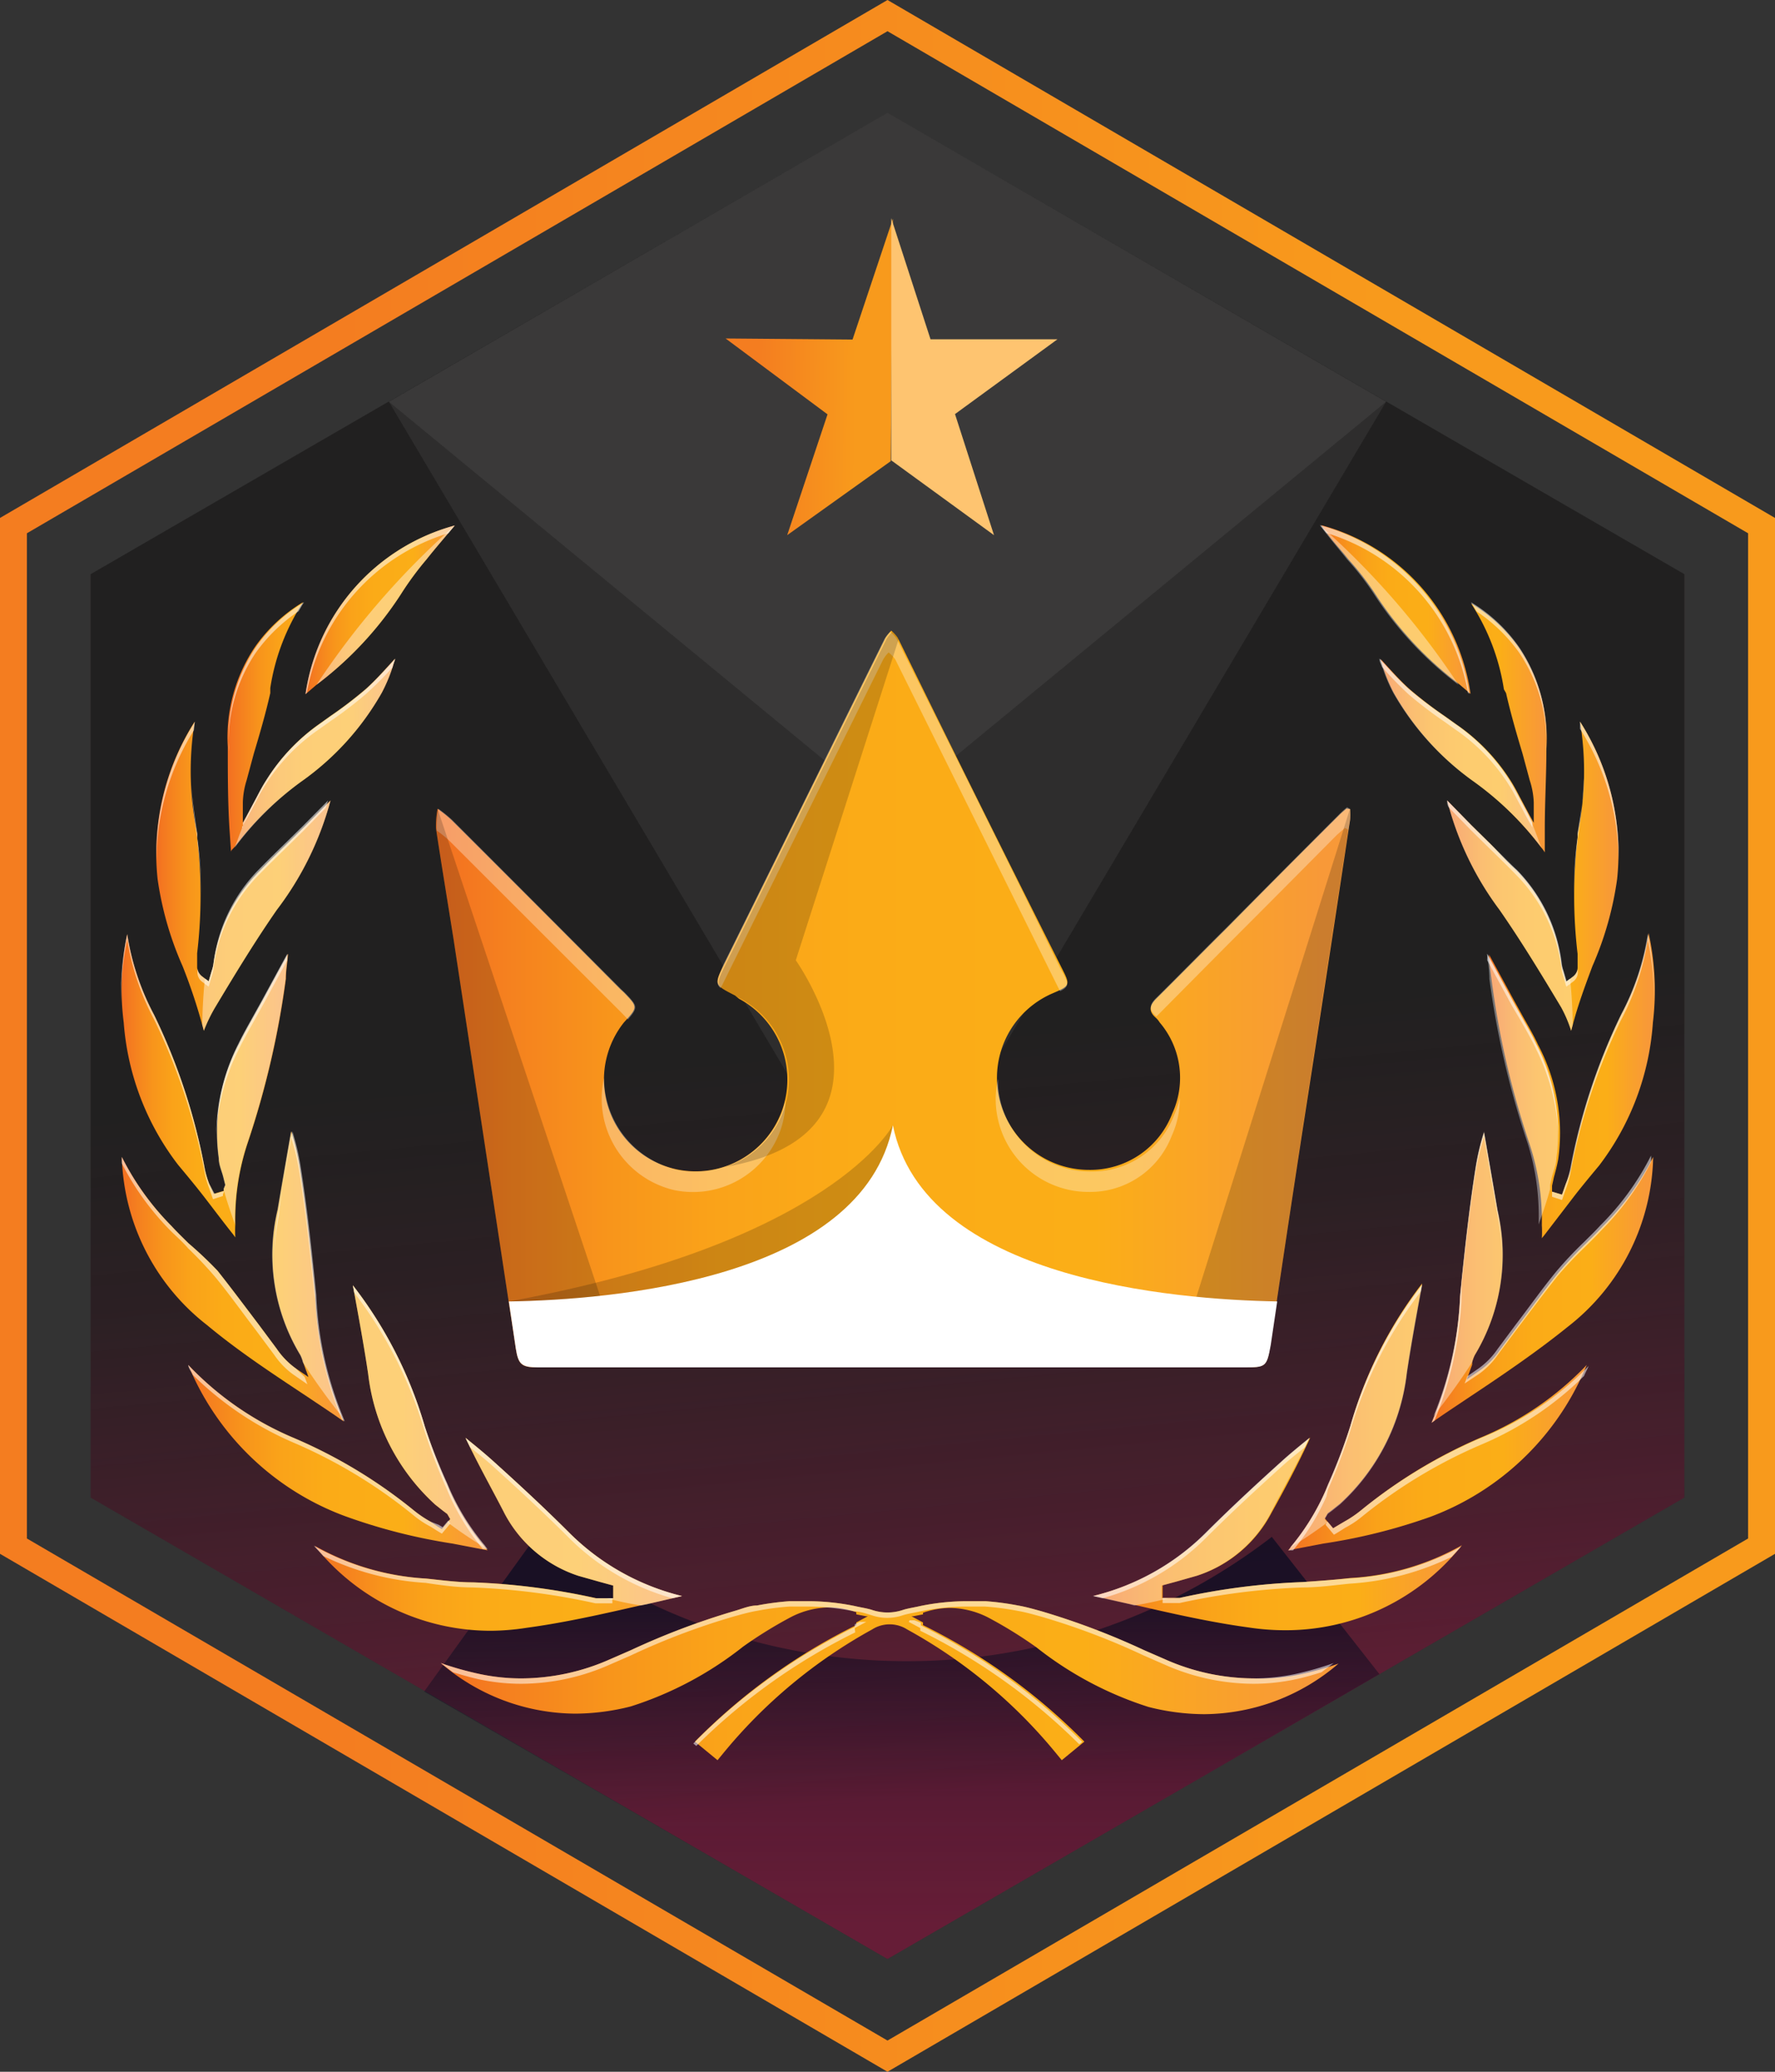 <svg id="Layer_1" data-name="Layer 1" xmlns="http://www.w3.org/2000/svg" xmlns:xlink="http://www.w3.org/1999/xlink" viewBox="0 0 66 77"><rect x="0" y="0" width="66" height="77" fill="#333333" stroke="none"/><defs><style>.cls-1{fill:url(#New_Gradient_Swatch_2);}.cls-2{fill:#212020;}.cls-26,.cls-3{opacity:0.38;}.cls-3{fill:url(#linear-gradient);}.cls-4{fill:#b3b3b3;opacity:0.09;}.cls-5{fill:url(#New_Gradient_Swatch_2-2);}.cls-6{fill:#fec470;}.cls-7{opacity:0.97;fill:url(#linear-gradient-2);}.cls-8{fill:url(#radial-gradient);}.cls-9{fill:url(#linear-gradient-3);}.cls-10{fill:url(#linear-gradient-4);}.cls-11{fill:url(#linear-gradient-5);}.cls-12{fill:url(#linear-gradient-6);}.cls-13{fill:url(#linear-gradient-7);}.cls-14{fill:url(#linear-gradient-8);}.cls-15{fill:url(#linear-gradient-9);}.cls-16{fill:url(#linear-gradient-10);}.cls-17{fill:url(#linear-gradient-11);}.cls-18{fill:url(#linear-gradient-12);}.cls-19{fill:url(#linear-gradient-13);}.cls-20{fill:url(#linear-gradient-14);}.cls-21{fill:url(#linear-gradient-15);}.cls-22{fill:url(#linear-gradient-16);}.cls-23{fill:url(#linear-gradient-17);}.cls-24{opacity:0.42;}.cls-25{fill:#fff;}.cls-27{opacity:0.54;}.cls-28{fill:url(#linear-gradient-18);}.cls-29{opacity:0.32;}.cls-30{opacity:0.18;}.cls-31{fill:url(#radial-gradient-2);}.cls-32{fill:url(#radial-gradient-3);}</style><linearGradient id="New_Gradient_Swatch_2" y1="38.5" x2="66" y2="38.5" gradientUnits="userSpaceOnUse"><stop offset="0.19" stop-color="#f47d20"/><stop offset="0.78" stop-color="#f89a1c"/></linearGradient><linearGradient id="linear-gradient" x1="35.71" y1="66.66" x2="29.57" y2="2.89" gradientUnits="userSpaceOnUse"><stop offset="0" stop-color="#d7195c"/><stop offset="0.01" stop-color="#d7195c" stop-opacity="0.96"/><stop offset="0.13" stop-color="#d7195c" stop-opacity="0.62"/><stop offset="0.24" stop-color="#d7195c" stop-opacity="0.36"/><stop offset="0.32" stop-color="#d7195c" stop-opacity="0.16"/><stop offset="0.4" stop-color="#d7195c" stop-opacity="0.04"/><stop offset="0.44" stop-color="#d7195c" stop-opacity="0"/></linearGradient><linearGradient id="New_Gradient_Swatch_2-2" x1="65.97" y1="-35.36" x2="72.15" y2="-35.36" gradientTransform="matrix(1, 0.01, -0.01, 1, -39.33, 48.73)" xlink:href="#New_Gradient_Swatch_2"/><linearGradient id="linear-gradient-2" x1="33.54" y1="74.4" x2="33.54" y2="59" gradientUnits="userSpaceOnUse"><stop offset="0.18" stop-color="#100d21" stop-opacity="0"/><stop offset="0.49" stop-color="#0f0d21" stop-opacity="0.15"/><stop offset="0.87" stop-color="#0d0c21" stop-opacity="0.6"/><stop offset="1" stop-color="#0c0c21" stop-opacity="0.8"/></linearGradient><radialGradient id="radial-gradient" cx="4210.5" cy="4124.99" r="0.3" gradientTransform="translate(-54301.59 -53376.17) scale(12.9 12.94)" gradientUnits="userSpaceOnUse"><stop offset="0" stop-color="#fff"/><stop offset="0" stop-color="#fff" stop-opacity="0.99"/><stop offset="0.05" stop-color="#fff" stop-opacity="0.8"/><stop offset="0.1" stop-color="#fff" stop-opacity="0.64"/><stop offset="0.15" stop-color="#fff" stop-opacity="0.48"/><stop offset="0.21" stop-color="#fff" stop-opacity="0.35"/><stop offset="0.27" stop-color="#fff" stop-opacity="0.24"/><stop offset="0.35" stop-color="#fff" stop-opacity="0.15"/><stop offset="0.43" stop-color="#fff" stop-opacity="0.08"/><stop offset="0.53" stop-color="#fff" stop-opacity="0.04"/><stop offset="0.67" stop-color="#fff" stop-opacity="0.01"/><stop offset="1" stop-color="#fff" stop-opacity="0"/></radialGradient><linearGradient id="linear-gradient-3" x1="6.96" y1="52.68" x2="18.13" y2="52.68" gradientUnits="userSpaceOnUse"><stop offset="0.01" stop-color="#f37221"/><stop offset="0.08" stop-color="#f5811f"/><stop offset="0.19" stop-color="#f8951b"/><stop offset="0.31" stop-color="#faa319"/><stop offset="0.46" stop-color="#fbab17"/><stop offset="0.72" stop-color="#fbae17"/><stop offset="0.97" stop-color="#f89938"/></linearGradient><linearGradient id="linear-gradient-4" x1="4.53" y1="47.44" x2="12.78" y2="47.44" xlink:href="#linear-gradient-3"/><linearGradient id="linear-gradient-5" x1="11.67" y1="57.02" x2="25.36" y2="57.02" xlink:href="#linear-gradient-3"/><linearGradient id="linear-gradient-6" x1="4.53" y1="40.32" x2="10.7" y2="40.32" xlink:href="#linear-gradient-3"/><linearGradient id="linear-gradient-7" x1="5.82" y1="32.57" x2="12.2" y2="32.57" xlink:href="#linear-gradient-3"/><linearGradient id="linear-gradient-8" x1="8.5" y1="27.02" x2="14.71" y2="27.02" xlink:href="#linear-gradient-3"/><linearGradient id="linear-gradient-9" x1="11.37" y1="22.66" x2="16.92" y2="22.66" xlink:href="#linear-gradient-3"/><linearGradient id="linear-gradient-10" x1="47.87" y1="52.68" x2="59.04" y2="52.68" xlink:href="#linear-gradient-3"/><linearGradient id="linear-gradient-11" x1="40.64" y1="57.02" x2="54.33" y2="57.02" xlink:href="#linear-gradient-3"/><linearGradient id="linear-gradient-12" x1="55.3" y1="40.32" x2="61.47" y2="40.32" xlink:href="#linear-gradient-3"/><linearGradient id="linear-gradient-13" x1="51.29" y1="27.02" x2="57.5" y2="27.02" xlink:href="#linear-gradient-3"/><linearGradient id="linear-gradient-14" x1="16.39" y1="62.45" x2="49.61" y2="62.45" xlink:href="#linear-gradient-3"/><linearGradient id="linear-gradient-15" x1="53.22" y1="47.44" x2="61.47" y2="47.44" xlink:href="#linear-gradient-3"/><linearGradient id="linear-gradient-16" x1="53.81" y1="32.57" x2="60.18" y2="32.57" xlink:href="#linear-gradient-3"/><linearGradient id="linear-gradient-17" x1="49.08" y1="22.66" x2="54.63" y2="22.66" xlink:href="#linear-gradient-3"/><linearGradient id="linear-gradient-18" x1="16.2" y1="37.15" x2="50.2" y2="37.15" xlink:href="#linear-gradient-3"/><radialGradient id="radial-gradient-2" cx="4210.41" cy="4125.89" r="0.23" xlink:href="#radial-gradient"/><radialGradient id="radial-gradient-3" cx="4211.14" cy="4126.93" r="0.23" xlink:href="#radial-gradient"/></defs><title>badge_49</title><path class="cls-1" d="M33,0,0,19.25v38.5L33,77,66,57.75V19.25ZM65,57.18,33,75.84,1,57.18V19.82L33,1.16,65,19.82Z"/><polygon class="cls-2" points="62.63 55.66 33 72.81 3.37 55.66 3.37 21.34 33 4.19 62.63 21.34 62.63 55.66"/><polygon class="cls-3" points="51.54 14.93 33 30.19 14.46 14.93 3.37 21.34 3.37 55.66 33 72.81 62.63 55.66 62.63 21.34 51.54 14.93"/><polygon class="cls-4" points="51.54 14.93 33 4.19 14.46 14.93 33 30.19 51.54 14.93"/><polygon class="cls-4" points="51.54 14.93 33 4.19 14.46 14.93 33 46.19 51.54 14.93"/><polygon class="cls-5" points="31.7 12.62 26.98 12.58 30.77 15.4 29.27 19.89 33.12 17.14 33.2 8.13 31.7 12.62"/><polygon class="cls-6" points="35.51 15.39 39.32 12.61 34.6 12.61 33.14 8.11 33.14 17.11 36.96 19.89 35.51 15.39"/><path class="cls-7" d="M47.29,57.12A22.23,22.23,0,0,1,20,57l-4.23,5.87L33,72.81,51.29,62.22Z"/><ellipse class="cls-8" cx="34.68" cy="12.58" rx="3.86" ry="3.87"/><path class="cls-9" d="M16.83,57.37l1.3.25a1.13,1.13,0,0,1-.1-.13,8.72,8.72,0,0,1-1.32-2.12l-.09-.21A20.56,20.56,0,0,1,15.79,53a15.7,15.7,0,0,0-2.67-5.23l.09.49c.17.93.34,1.87.48,2.81a7.79,7.79,0,0,0,2.49,4.85l.29.23.16.12.11.19-.1.12-.21.25-.15-.09L16,56.55a4.22,4.22,0,0,1-.62-.42,18.68,18.68,0,0,0-4.51-2.71A11.61,11.61,0,0,1,7,50.73a10.09,10.09,0,0,0,5.83,5.62A21.16,21.16,0,0,0,16.83,57.37Z"/><path class="cls-10" d="M7.7,49.25c1.2,1,2.52,1.86,3.8,2.71.43.29.86.57,1.28.87l-.06-.15a13.27,13.27,0,0,1-1-4.55l-.06-.6c-.13-1.25-.29-2.73-.53-4.23a9.09,9.09,0,0,0-.3-1.25s-.36,2.06-.5,2.9a7.21,7.21,0,0,0,.84,5.41,1.3,1.3,0,0,1,.1.27l0,0,.2.55L11,50.86a2.9,2.9,0,0,1-.71-.73l-.67-.9c-.5-.66-1-1.33-1.53-2A14.55,14.55,0,0,0,7,46.2c-.21-.21-.42-.41-.62-.63A10,10,0,0,1,4.53,43,8.19,8.19,0,0,0,7.7,49.25Z"/><path class="cls-11" d="M19.58,60.5c1.4-.19,2.78-.5,4.22-.83l.25-.05,1.31-.3A8.93,8.93,0,0,1,21.2,57c-.93-.93-1.89-1.82-2.8-2.64-.35-.32-.72-.62-1.09-.92.47,1,1,1.93,1.46,2.83a4.79,4.79,0,0,0,2.74,2.3l.78.22.51.14,0,.47h-.44l-.19,0a25.42,25.42,0,0,0-4.57-.59c-.58,0-1.16-.08-1.74-.14a9.57,9.57,0,0,1-4.16-1.22,8.37,8.37,0,0,0,6.56,3.16A9,9,0,0,0,19.58,60.5Z"/><path class="cls-12" d="M6.62,43.29c.3.36.6.72.89,1.09s.76,1,1.16,1.5l.08.11a3.85,3.85,0,0,1,0-.48,9,9,0,0,1,.47-3.06,32.63,32.63,0,0,0,1.41-6.07c0-.31.06-.62.08-.93l-.94,1.73-.3.54c-.2.36-.4.71-.58,1.08a7,7,0,0,0-.75,4.25c0,.23.1.45.16.67l.08.32-.06.15,0,.07-.37.11L7.78,44a3.56,3.56,0,0,1-.16-.53,22.55,22.55,0,0,0-1.89-5.75,9.45,9.45,0,0,1-1-3A9.9,9.9,0,0,0,4.6,38,9.87,9.87,0,0,0,6.62,43.29Z"/><path class="cls-13" d="M6.79,35.91a20.64,20.64,0,0,1,.73,2.18l.06.22A5.69,5.69,0,0,1,8,37.44c.82-1.37,1.52-2.51,2.29-3.62a11.66,11.66,0,0,0,2-4.07l-.91.92-.61.6c-.36.35-.72.7-1.07,1.06A6,6,0,0,0,7.94,35.8a1.37,1.37,0,0,1-.07.29l-.11.38-.14-.1-.09-.07a.44.44,0,0,1-.2-.35l0-.37v-.15a18.21,18.21,0,0,0,0-4.31l0-.14a11.4,11.4,0,0,1-.09-4.16,9.1,9.1,0,0,0-1.38,5.85A12.18,12.18,0,0,0,6.79,35.91Z"/><path class="cls-14" d="M8.59,31.66c0-.07.1-.13.14-.19a11.62,11.62,0,0,1,2.47-2.42,10.17,10.17,0,0,0,3-3.31,6,6,0,0,0,.49-1.26c-.35.38-.7.78-1.09,1.13a15.51,15.51,0,0,1-1.31,1l-.42.3A7.22,7.22,0,0,0,9.9,29c-.13.2-.24.41-.35.62l-.32.6-.2.36v-.76A3,3,0,0,1,9.17,29l.27-1c.22-.73.44-1.49.61-2.24l0-.19a8.08,8.08,0,0,1,1.22-3.19,5.86,5.86,0,0,0-1.8,1.68,6,6,0,0,0-1,3.71c0,1,0,2,.06,3Z"/><path class="cls-15" d="M14.91,22.08a11.47,11.47,0,0,1,.95-1.29c.34-.43.7-.84,1.05-1.26h0a7.62,7.62,0,0,0-5.55,6.27l.41-.35A13.2,13.2,0,0,0,14.91,22.08Z"/><path class="cls-16" d="M50.61,56.13a4.22,4.22,0,0,1-.62.42l-.27.16-.15.09-.21-.25-.1-.12.11-.19.16-.12.29-.23A7.79,7.79,0,0,0,52.31,51c.14-.94.31-1.88.48-2.81l.09-.49A15.7,15.7,0,0,0,50.21,53a20.56,20.56,0,0,1-.83,2.19l-.09.21A8.72,8.72,0,0,1,48,57.49a1.13,1.13,0,0,1-.1.13l1.3-.25a21.16,21.16,0,0,0,4-1A10.09,10.09,0,0,0,59,50.73a11.61,11.61,0,0,1-3.92,2.69A18.68,18.68,0,0,0,50.61,56.13Z"/><path class="cls-17" d="M48.43,58.8a25.42,25.42,0,0,0-4.57.59l-.19,0h-.44l0-.47.52-.14.77-.22a4.79,4.79,0,0,0,2.74-2.3c.5-.9,1-1.83,1.46-2.83-.37.3-.74.6-1.09.92-.91.82-1.87,1.71-2.8,2.64a8.93,8.93,0,0,1-4.16,2.32l1.31.3.26.05c1.43.33,2.81.64,4.21.83a9,9,0,0,0,1.35.1,8.37,8.37,0,0,0,6.56-3.16,9.53,9.53,0,0,1-4.16,1.22C49.59,58.72,49,58.76,48.43,58.8Z"/><path class="cls-18" d="M58.22,44l-.14.4-.37-.11,0-.07,0-.15.07-.32c.06-.22.12-.44.16-.67a7,7,0,0,0-.75-4.25c-.17-.37-.38-.72-.58-1.08l-.3-.54-.94-1.73c0,.31.05.62.09.93a31.85,31.85,0,0,0,1.4,6.07,9,9,0,0,1,.47,3.06,3.85,3.85,0,0,1,0,.48l.09-.11,1.15-1.5c.29-.37.59-.73.89-1.09a9.87,9.87,0,0,0,2-5.32,9.9,9.9,0,0,0-.16-3.32,9.45,9.45,0,0,1-1,3,22.55,22.55,0,0,0-1.89,5.75A3.56,3.56,0,0,1,58.22,44Z"/><path class="cls-19" d="M56,25.76c.17.75.39,1.51.61,2.24l.27,1a3,3,0,0,1,.15.82v.76l-.2-.36-.32-.6c-.11-.21-.22-.42-.35-.62a7.22,7.22,0,0,0-2-2.07l-.42-.3a15.51,15.51,0,0,1-1.31-1c-.39-.35-.74-.75-1.09-1.13a6,6,0,0,0,.49,1.26,10.28,10.28,0,0,0,3,3.31,11.62,11.62,0,0,1,2.47,2.42,1.33,1.33,0,0,1,.14.19l0-.86c0-1,.06-2,.06-3a6,6,0,0,0-1-3.71,5.86,5.86,0,0,0-1.8-1.68,8.08,8.08,0,0,1,1.22,3.19Z"/><path class="cls-20" d="M46.6,62.38a8.18,8.18,0,0,1-3.28-.71l-.78-.34a27.48,27.48,0,0,0-3.83-1.45c-.29-.08-.57-.16-.86-.21a10.3,10.3,0,0,0-1.21-.16l-.72,0a8.76,8.76,0,0,0-1.7.18h0c-.21.05-.43.08-.63.14a1.79,1.79,0,0,1-1.18,0c-.2-.06-.42-.09-.63-.14h0a8.76,8.76,0,0,0-1.7-.18l-.72,0a10.3,10.3,0,0,0-1.21.16c-.29,0-.57.13-.86.21a27.48,27.48,0,0,0-3.83,1.45l-.78.34a8.18,8.18,0,0,1-3.28.71,7.42,7.42,0,0,1-1.55-.16,11.65,11.65,0,0,1-1.46-.41,7.73,7.73,0,0,0,5,1.88,8.47,8.47,0,0,0,2.07-.27,13.14,13.14,0,0,0,4.17-2.22,16,16,0,0,1,1.8-1.11,3.22,3.22,0,0,1,1.41-.35,3.13,3.13,0,0,1,1,.18V60l.36.07.07,0-.43.23v.1a22.18,22.18,0,0,0-6,4.33l.84.69.19-.23a19,19,0,0,1,5.56-4.63,1.21,1.21,0,0,1,1.3,0,18.92,18.92,0,0,1,5.56,4.63l.19.23.84-.69a22.18,22.18,0,0,0-6-4.33v-.1l-.43-.23.07,0,.36-.07v-.06a3.13,3.13,0,0,1,1-.18,3.22,3.22,0,0,1,1.41.35,16,16,0,0,1,1.8,1.11,13.14,13.14,0,0,0,4.17,2.22,8.47,8.47,0,0,0,2.07.27,7.73,7.73,0,0,0,5-1.88,11.65,11.65,0,0,1-1.46.41A7.42,7.42,0,0,1,46.6,62.38Z"/><path class="cls-21" d="M54.74,50.63a1.3,1.3,0,0,1,.1-.27A7.21,7.21,0,0,0,55.68,45c-.14-.84-.5-2.9-.5-2.9a9.09,9.09,0,0,0-.3,1.25c-.24,1.5-.4,3-.53,4.23l-.06.6a13.27,13.27,0,0,1-1,4.55l-.06.15c.42-.3.85-.58,1.28-.87,1.28-.85,2.6-1.74,3.8-2.71A8.19,8.19,0,0,0,61.47,43a10,10,0,0,1-1.88,2.59c-.2.22-.41.42-.62.63a14.55,14.55,0,0,0-1,1.06c-.53.64-1,1.31-1.53,2l-.67.9a2.9,2.9,0,0,1-.71.73l-.52.36.2-.55Z"/><path class="cls-22" d="M55.32,31.27l-.61-.6-.9-.92a11.62,11.62,0,0,0,1.95,4.07c.77,1.11,1.47,2.25,2.29,3.62a4.84,4.84,0,0,1,.37.87l.06-.22c.2-.76.47-1.48.73-2.18a12.18,12.18,0,0,0,.92-3.24,9.1,9.1,0,0,0-1.38-5.85A11.4,11.4,0,0,1,58.66,31l0,.14a18.21,18.21,0,0,0,0,4.31v.15l0,.37a.44.44,0,0,1-.2.35l-.09.07-.14.1-.11-.38a1.37,1.37,0,0,1-.07-.29,6,6,0,0,0-1.67-3.47C56,32,55.68,31.62,55.32,31.27Z"/><path class="cls-23" d="M50.14,20.79a10.36,10.36,0,0,1,1,1.29,13.2,13.2,0,0,0,3.13,3.36l.41.35a7.61,7.61,0,0,0-5.55-6.27h0C49.44,20,49.8,20.36,50.14,20.79Z"/><g class="cls-24"><path class="cls-25" d="M16.62,55.16A20.56,20.56,0,0,1,15.79,53a15.7,15.7,0,0,0-2.67-5.23l.09.49c.17.93.34,1.87.48,2.81a7.79,7.79,0,0,0,2.49,4.85l.29.23.16.12.11.19-.1.12c.44.33.9.64,1.39.94a8.72,8.72,0,0,1-1.32-2.12Z"/><path class="cls-25" d="M11.65,47.53c-.13-1.25-.29-2.73-.53-4.23a9.09,9.09,0,0,0-.3-1.25s-.36,2.06-.5,2.9a7.21,7.21,0,0,0,.84,5.41,1.3,1.3,0,0,1,.1.27l0,0a24,24,0,0,0,1.44,2,13.27,13.27,0,0,1-1-4.55Z"/><path class="cls-25" d="M25.36,59.32A8.93,8.93,0,0,1,21.2,57c-.93-.93-1.89-1.82-2.8-2.64-.35-.32-.72-.62-1.09-.92.47,1,1,1.93,1.46,2.83a4.79,4.79,0,0,0,2.74,2.3l.78.22.51.14,0,.47h-.25c.42.11.84.2,1.28.27l.25-.05Z"/><path class="cls-25" d="M9.21,42.45a32.63,32.63,0,0,0,1.41-6.07c0-.31.06-.62.08-.93l-.94,1.73-.3.54c-.2.36-.4.71-.58,1.08a7,7,0,0,0-.75,4.25c0,.23.1.45.16.67l.08.32-.06.15c.12.44.27.88.43,1.32A9,9,0,0,1,9.21,42.45Z"/><path class="cls-25" d="M8,37.44c.82-1.37,1.52-2.51,2.29-3.62a11.66,11.66,0,0,0,2-4.07l-.91.92-.61.6c-.36.35-.72.7-1.07,1.06A6,6,0,0,0,7.94,35.8a1.37,1.37,0,0,1-.07.29l-.11.38-.14-.1c-.06.56-.09,1.14-.1,1.72l.06.22A5.69,5.69,0,0,1,8,37.44Z"/><path class="cls-25" d="M11.2,29.05a10.17,10.17,0,0,0,3-3.31,6,6,0,0,0,.49-1.26c-.35.38-.7.78-1.09,1.13a15.51,15.51,0,0,1-1.31,1l-.42.3A7.22,7.22,0,0,0,9.9,29c-.13.2-.24.41-.35.62l-.32.6c-.18.41-.34.84-.5,1.28A11.62,11.62,0,0,1,11.2,29.05Z"/><path class="cls-25" d="M14.91,22.08a11.47,11.47,0,0,1,.95-1.29c.34-.43.7-.84,1.05-1.26h0a29.84,29.84,0,0,0-5.14,5.92A13.2,13.2,0,0,0,14.91,22.08Z"/></g><g class="cls-26"><path class="cls-25" d="M49.38,55.16A20.56,20.56,0,0,0,50.21,53a15.7,15.7,0,0,1,2.67-5.23l-.09.49c-.17.93-.34,1.87-.48,2.81a7.79,7.79,0,0,1-2.49,4.85l-.29.23-.16.12-.11.19.1.12c-.44.33-.9.64-1.39.94a8.72,8.72,0,0,0,1.32-2.12Z"/><path class="cls-25" d="M54.35,47.53c.13-1.25.29-2.73.53-4.23a9.09,9.09,0,0,1,.3-1.25s.36,2.06.5,2.9a7.21,7.21,0,0,1-.84,5.41,1.3,1.3,0,0,0-.1.27l0,0a24,24,0,0,1-1.44,2,13.27,13.27,0,0,0,1-4.55Z"/><path class="cls-25" d="M40.64,59.32A8.93,8.93,0,0,0,44.8,57c.93-.93,1.89-1.82,2.8-2.64.35-.32.72-.62,1.09-.92-.47,1-1,1.93-1.46,2.83a4.79,4.79,0,0,1-2.74,2.3l-.78.22-.51.14,0,.47h.25c-.42.11-.84.2-1.28.27L42,59.62Z"/><path class="cls-25" d="M56.79,42.45a32.63,32.63,0,0,1-1.41-6.07c0-.31-.05-.62-.08-.93l.94,1.73.3.54c.2.36.41.71.58,1.08a7,7,0,0,1,.75,4.25c0,.23-.1.45-.16.67l-.07.32,0,.15c-.12.44-.27.88-.43,1.32A9,9,0,0,0,56.79,42.45Z"/><path class="cls-25" d="M58.05,37.44c-.82-1.37-1.52-2.51-2.29-3.62a11.45,11.45,0,0,1-1.95-4.07l.9.92.61.6c.36.35.72.7,1.07,1.06a6,6,0,0,1,1.67,3.47,1.37,1.37,0,0,0,.07.29l.11.38.14-.1c.06.56.09,1.14.1,1.72l-.06.22A4.84,4.84,0,0,0,58.05,37.44Z"/><path class="cls-25" d="M54.8,29.05a10.28,10.28,0,0,1-3-3.31,6,6,0,0,1-.49-1.26c.35.38.7.78,1.09,1.13a15.51,15.51,0,0,0,1.31,1l.42.3a7.22,7.22,0,0,1,2,2.07c.13.2.24.41.35.62l.32.6c.18.41.34.84.5,1.28A11.62,11.62,0,0,0,54.8,29.05Z"/><path class="cls-25" d="M51.09,22.08a10.36,10.36,0,0,0-1-1.29c-.34-.43-.7-.84-1-1.26h0a29.84,29.84,0,0,1,5.14,5.92A13.2,13.2,0,0,1,51.09,22.08Z"/></g><g class="cls-27"><path class="cls-25" d="M16.62,55.36l.09.21a8.89,8.89,0,0,0,1.24,2l.18,0a1.13,1.13,0,0,1-.1-.13,8.72,8.72,0,0,1-1.32-2.12l-.09-.21A20.56,20.56,0,0,1,15.79,53a15.7,15.7,0,0,0-2.67-5.23l.05.27a15.82,15.82,0,0,1,2.62,5.16A20.56,20.56,0,0,0,16.62,55.36Z"/><path class="cls-25" d="M15.39,56.33a3.5,3.5,0,0,0,.62.41l.27.17.15.09.21-.25.1-.12-.07-.12,0,0-.21.25-.15-.09L16,56.55a4.22,4.22,0,0,1-.62-.42,18.68,18.68,0,0,0-4.51-2.71A11.61,11.61,0,0,1,7,50.73c0,.13.12.24.17.37a12.2,12.2,0,0,0,3.75,2.52A18.68,18.68,0,0,1,15.39,56.33Z"/><path class="cls-25" d="M10.82,42.25a9.31,9.31,0,0,1,.3,1.24c.24,1.51.4,3,.53,4.24l.06.6a13.49,13.49,0,0,0,1,4.42l.11.08-.06-.15a13.27,13.27,0,0,1-1-4.55l-.06-.6c-.13-1.25-.29-2.73-.53-4.23a9.09,9.09,0,0,0-.3-1.25s-.36,2.06-.5,2.9a10.53,10.53,0,0,0-.17,1.71,10.42,10.42,0,0,1,.17-1.51C10.46,44.31,10.82,42.25,10.82,42.25Z"/><path class="cls-25" d="M7,46.4a14.55,14.55,0,0,1,1,1.06c.53.64,1,1.31,1.53,2l.67.9a2.9,2.9,0,0,0,.71.73l.52.36-.1-.27L11,50.86a2.9,2.9,0,0,1-.71-.73l-.67-.9c-.5-.66-1-1.33-1.53-2A14.55,14.55,0,0,0,7,46.2c-.21-.21-.42-.41-.62-.63A10,10,0,0,1,4.53,43a1.94,1.94,0,0,0,0,.24,10.12,10.12,0,0,0,1.86,2.55C6.61,46,6.82,46.19,7,46.4Z"/><path class="cls-25" d="M21.2,57.2A8.76,8.76,0,0,0,25,59.4l.36-.08A8.93,8.93,0,0,1,21.2,57c-.93-.93-1.89-1.82-2.8-2.64-.35-.32-.72-.62-1.09-.92.05.12.11.23.17.35.31.25.63.5.92.77C19.31,55.38,20.27,56.27,21.2,57.2Z"/><path class="cls-25" d="M17.57,59a25.42,25.42,0,0,1,4.57.59l.19,0h.44l0-.47h0l0,.28h-.44l-.19,0a25.42,25.42,0,0,0-4.57-.59c-.58,0-1.16-.08-1.74-.14a9.57,9.57,0,0,1-4.16-1.22c.11.13.24.25.35.38a10.06,10.06,0,0,0,3.81,1C16.41,58.92,17,59,17.57,59Z"/><path class="cls-25" d="M9.46,37.92l.3-.54.92-1.69a1.94,1.94,0,0,1,0-.24l-.94,1.73-.3.54c-.2.36-.4.71-.58,1.08a7.64,7.64,0,0,0-.82,3.36A7.8,7.8,0,0,1,8.88,39C9.06,38.63,9.26,38.28,9.46,37.92Z"/><path class="cls-25" d="M5.73,37.89a22.55,22.55,0,0,1,1.89,5.75,3.56,3.56,0,0,0,.16.53l.14.4.37-.12,0-.06.06-.15,0-.12,0,.07,0,.07-.37.11L7.78,44a3.56,3.56,0,0,1-.16-.53,22.55,22.55,0,0,0-1.89-5.75,9.45,9.45,0,0,1-1-3,10.68,10.68,0,0,0-.23,2.53,10.57,10.57,0,0,1,.23-2.33A9.45,9.45,0,0,0,5.73,37.89Z"/><path class="cls-25" d="M7.34,31.18l0,.14a12.53,12.53,0,0,1,.13,2,12.74,12.74,0,0,0-.13-2.15l0-.14c-.1-.68-.2-1.37-.24-2.07A21.56,21.56,0,0,0,7.34,31.18Z"/><path class="cls-25" d="M7.53,36.5l.09.07.14.1.11-.38A1.37,1.37,0,0,0,7.94,36a6,6,0,0,1,1.67-3.47c.35-.36.71-.71,1.07-1.06l.61-.6.82-.84.09-.28-.91.92-.61.6c-.36.35-.72.7-1.07,1.06A6,6,0,0,0,7.94,35.8a1.37,1.37,0,0,1-.07.29l-.11.38-.14-.1-.09-.07A.49.49,0,0,1,7.34,36c0,.05,0,.09,0,.14A.44.44,0,0,0,7.53,36.5Z"/><path class="cls-25" d="M7.25,26.82A9.17,9.17,0,0,0,5.82,32a9.13,9.13,0,0,1,1.39-4.86C7.23,27,7.23,26.91,7.25,26.82Z"/><path class="cls-25" d="M11.1,22.72c.07-.11.13-.23.21-.34a5.86,5.86,0,0,0-1.8,1.68,6,6,0,0,0-1,3.71c0,.05,0,.1,0,.15a5.94,5.94,0,0,1,1-3.66A6.17,6.17,0,0,1,11.1,22.72Z"/><path class="cls-25" d="M9,30.74l.2-.35.32-.6c.11-.21.22-.42.35-.62a7.09,7.09,0,0,1,2-2.07l.42-.3a15.51,15.51,0,0,0,1.31-1,13.59,13.59,0,0,0,1-1c0-.1.07-.2.1-.31-.35.38-.7.78-1.09,1.13a15.51,15.51,0,0,1-1.31,1l-.42.3A7.22,7.22,0,0,0,9.9,29c-.13.2-.24.41-.35.62l-.32.6-.2.36v.19Z"/><path class="cls-25" d="M16.67,19.82l.24-.29h0a7.62,7.62,0,0,0-5.55,6.27l.05-.05A7.57,7.57,0,0,1,16.67,19.82Z"/><path class="cls-25" d="M49.38,55.36a20.56,20.56,0,0,0,.83-2.19A15.82,15.82,0,0,1,52.83,48l.05-.27A15.7,15.7,0,0,0,50.21,53a20.56,20.56,0,0,1-.83,2.19l-.09.21A8.72,8.72,0,0,1,48,57.49a1.13,1.13,0,0,1-.1.13l.18,0a8.55,8.55,0,0,0,1.24-2Z"/><path class="cls-25" d="M55.12,53.42a18.68,18.68,0,0,0-4.51,2.71,4.22,4.22,0,0,1-.62.42l-.27.16-.15.09-.21-.25,0,0-.07.12.1.12.21.25.15-.09.27-.17a3.5,3.5,0,0,0,.62-.41,18.68,18.68,0,0,1,4.51-2.71,12.2,12.2,0,0,0,3.75-2.52c.05-.13.12-.24.17-.37A11.61,11.61,0,0,1,55.12,53.42Z"/><path class="cls-25" d="M47.6,54.56c.29-.27.61-.52.92-.77.06-.12.12-.23.17-.35-.37.3-.74.6-1.09.92-.91.82-1.87,1.71-2.8,2.64a8.93,8.93,0,0,1-4.16,2.32l.36.08a8.76,8.76,0,0,0,3.8-2.2C45.73,56.27,46.69,55.38,47.6,54.56Z"/><path class="cls-25" d="M50.17,58.66c-.58.06-1.16.1-1.74.14a25.42,25.42,0,0,0-4.57.59l-.19,0h-.44l0-.28h0l0,.47h.44l.19,0A25.42,25.42,0,0,1,48.43,59c.58,0,1.16-.08,1.74-.14a10.06,10.06,0,0,0,3.81-1c.11-.13.24-.25.35-.38A9.53,9.53,0,0,1,50.17,58.66Z"/><path class="cls-25" d="M58.22,44l-.14.4-.37-.11,0-.07,0-.07,0,.12,0,.15,0,.06.37.12.14-.4a3.56,3.56,0,0,0,.16-.53,22.55,22.55,0,0,1,1.89-5.75,9.45,9.45,0,0,0,1-3,10.57,10.57,0,0,1,.23,2.33,10.68,10.68,0,0,0-.23-2.53,9.45,9.45,0,0,1-1,3,22.55,22.55,0,0,0-1.89,5.75A3.56,3.56,0,0,1,58.22,44Z"/><path class="cls-25" d="M56.54,37.92c.2.36.41.71.58,1.08a7.8,7.8,0,0,1,.82,3.16,7.64,7.64,0,0,0-.82-3.36c-.17-.37-.38-.72-.58-1.08l-.3-.54-.94-1.73a1.94,1.94,0,0,1,0,.24l.92,1.69Z"/><path class="cls-25" d="M56.49,24.26a5.94,5.94,0,0,1,1,3.66c0-.05,0-.1,0-.15a6,6,0,0,0-1-3.71,5.86,5.86,0,0,0-1.8-1.68c.08.11.14.23.21.34A6.17,6.17,0,0,1,56.49,24.26Z"/><path class="cls-25" d="M52.38,25.81a15.51,15.51,0,0,0,1.31,1l.42.3a7.09,7.09,0,0,1,2,2.07c.13.2.24.41.35.62l.32.6.2.35v-.19l-.2-.36-.32-.6c-.11-.21-.22-.42-.35-.62a7.22,7.22,0,0,0-2-2.07l-.42-.3a15.51,15.51,0,0,1-1.31-1c-.39-.35-.74-.75-1.09-1.13,0,.11.07.21.1.31A13.59,13.59,0,0,0,52.38,25.81Z"/><path class="cls-25" d="M33.79,60.28l.43.23v.1a22.41,22.41,0,0,1,5.91,4.22l.11-.09a22.18,22.18,0,0,0-6-4.33v-.1L34,60.22l-.18,0Z"/><path class="cls-25" d="M31.78,60.51l.43-.23-.07,0-.18,0-.18.09v.1a22.18,22.18,0,0,0-6,4.33l.11.09a22.41,22.41,0,0,1,5.91-4.22Z"/><path class="cls-25" d="M48.15,62.22a7.42,7.42,0,0,1-1.55.16,8.18,8.18,0,0,1-3.28-.71l-.78-.34a27.48,27.48,0,0,0-3.83-1.45c-.29-.08-.57-.16-.86-.21a10.3,10.3,0,0,0-1.21-.16l-.72,0a8.76,8.76,0,0,0-1.7.18h0c-.21.05-.43.08-.63.14a1.79,1.79,0,0,1-1.18,0c-.2-.06-.42-.09-.63-.14h0a8.76,8.76,0,0,0-1.7-.18l-.72,0a10.3,10.3,0,0,0-1.21.16c-.29,0-.57.13-.86.21a27.48,27.48,0,0,0-3.83,1.45l-.78.34a8.18,8.18,0,0,1-3.28.71,7.42,7.42,0,0,1-1.55-.16,11.65,11.65,0,0,1-1.46-.41l.45.34c.33.1.67.2,1,.27a7.42,7.42,0,0,0,1.55.16,8.18,8.18,0,0,0,3.28-.71l.78-.34a26.27,26.27,0,0,1,3.83-1.45c.29-.08.57-.16.86-.21a10.3,10.3,0,0,1,1.21-.16c.24,0,.49,0,.72,0a8.76,8.76,0,0,1,1.7.18h0c.21,0,.43.08.63.14a1.79,1.79,0,0,0,1.18,0c.2-.06.42-.09.63-.14h0a8.76,8.76,0,0,1,1.7-.18c.23,0,.48,0,.72,0a10.3,10.3,0,0,1,1.21.16c.29.05.57.13.86.21a26.27,26.27,0,0,1,3.83,1.45l.78.34a8.18,8.18,0,0,0,3.28.71,7.42,7.42,0,0,0,1.55-.16c.35-.07.68-.17,1-.27l.45-.34A11.65,11.65,0,0,1,48.15,62.22Z"/><path class="cls-25" d="M55,51.06a2.9,2.9,0,0,0,.71-.73l.67-.9c.5-.66,1-1.33,1.53-2a14.55,14.55,0,0,1,1-1.06c.21-.21.42-.41.62-.63a10.12,10.12,0,0,0,1.86-2.55,1.94,1.94,0,0,0,0-.24,10,10,0,0,1-1.88,2.59c-.2.22-.41.42-.62.63a14.55,14.55,0,0,0-1,1.06c-.53.64-1,1.31-1.53,2l-.67.9a2.9,2.9,0,0,1-.71.73l-.42.29-.1.27Z"/><path class="cls-25" d="M54.35,47.73c.13-1.25.29-2.73.53-4.24a9.31,9.31,0,0,1,.3-1.24s.36,2.06.5,2.9a10.42,10.42,0,0,1,.17,1.51A10.53,10.53,0,0,0,55.68,45c-.14-.84-.5-2.9-.5-2.9a9.09,9.09,0,0,0-.3,1.25c-.24,1.5-.4,3-.53,4.23l-.06.6a13.27,13.27,0,0,1-1,4.55l-.06.15.11-.08a13.49,13.49,0,0,0,1-4.42Z"/><path class="cls-25" d="M58.75,26.82c0,.09,0,.18,0,.27A9.13,9.13,0,0,1,60.18,32,9.17,9.17,0,0,0,58.75,26.82Z"/><path class="cls-25" d="M58.66,31.18a21.56,21.56,0,0,0,.24-2.27c0,.7-.14,1.39-.24,2.07l0,.14a12.74,12.74,0,0,0-.13,2.15,12.53,12.53,0,0,1,.13-2Z"/><path class="cls-25" d="M55.32,31.27l-.61-.6-.9-.92c0,.09,0,.19.08.28l.82.84.61.6c.36.35.72.7,1.07,1.06A6,6,0,0,1,58.06,36a1.37,1.37,0,0,0,.07.29l.11.38.14-.1.09-.07a.44.44,0,0,0,.2-.35s0-.09,0-.14a.49.49,0,0,1-.19.29l-.09.07-.14.1-.11-.38a1.37,1.37,0,0,1-.07-.29,6,6,0,0,0-1.67-3.47C56,32,55.68,31.62,55.32,31.27Z"/><path class="cls-25" d="M54.58,25.74l.05.05a7.61,7.61,0,0,0-5.55-6.27h0l.24.29A7.57,7.57,0,0,1,54.58,25.74Z"/></g><path class="cls-28" d="M50.2,30.07a2.67,2.67,0,0,1,0,.4q-.88,5.85-1.79,11.69-.6,3.92-1.18,7.83c-.12.8-.16.83-1,.83H20c-.61,0-.72-.09-.82-.7L16.87,34.94c-.22-1.39-.45-2.77-.66-4.16a3.56,3.56,0,0,1,.06-.72,5.08,5.08,0,0,1,.51.41q3.15,3.14,6.28,6.29l.14.13c.52.54.52.54,0,1.11a3.41,3.41,0,1,0,4.28-.88L27.33,37c-.78-.4-.78-.4-.4-1.17l6-12.13a1.71,1.71,0,0,1,.21-.26,1.45,1.45,0,0,1,.24.26q3,6.12,6.08,12.24c.35.69.35.69-.37,1a3.42,3.42,0,0,0,1.42,6.54,3.26,3.26,0,0,0,3.08-2.1A3.17,3.17,0,0,0,43.12,38a.79.79,0,0,0-.14-.17c-.29-.25-.23-.46,0-.7.88-.87,1.75-1.76,2.63-2.63q2.07-2.1,4.16-4.18a3.85,3.85,0,0,1,.3-.27Z"/><g class="cls-29"><path class="cls-25" d="M22.46,40.06a3.49,3.49,0,0,0,2.6,4.17A3.45,3.45,0,0,0,29,42.06a3.17,3.17,0,0,0,.2-1.17,3.59,3.59,0,0,1-.11.41,3.46,3.46,0,0,1-3.94,2.17A3.51,3.51,0,0,1,22.46,40.06Z"/><path class="cls-25" d="M26.79,36.72l.05-.08q3-6.07,6-12.13a1.28,1.28,0,0,1,.2-.26,1.22,1.22,0,0,1,.25.26l6.08,12.24.05.09c.37-.19.32-.3,0-.86q-3-6.12-6.08-12.24a1.45,1.45,0,0,0-.24-.26,1.71,1.71,0,0,0-.21.26l-6,12.13C26.68,36.38,26.6,36.55,26.79,36.72Z"/><path class="cls-25" d="M37.18,40.84a3.14,3.14,0,0,1-.07-.74,3.34,3.34,0,0,0,0,1.51,3.45,3.45,0,0,0,3.38,2.69,3.25,3.25,0,0,0,3.08-2.09,3.32,3.32,0,0,0,.3-1.41,3.41,3.41,0,0,1-.21.64,3.26,3.26,0,0,1-3.08,2.1A3.43,3.43,0,0,1,37.18,40.84Z"/><path class="cls-25" d="M50.2,30.07,50.09,30a3.85,3.85,0,0,0-.3.27q-2.09,2.09-4.16,4.18c-.88.87-1.75,1.76-2.63,2.63-.25.24-.31.45,0,.7l2.55-2.57q2.09-2.09,4.16-4.18l.3-.26.11.06c0,.06,0,.12,0,.18,0-.18.06-.37.08-.55A2.67,2.67,0,0,0,50.2,30.07Z"/><path class="cls-25" d="M16.69,31.23,23,37.53l.13.13.22.23c.39-.46.36-.5-.12-1l-.14-.13q-3.14-3.15-6.28-6.29a5.08,5.08,0,0,0-.51-.41,3.56,3.56,0,0,0-.06.72v.09A4.17,4.17,0,0,1,16.69,31.23Z"/></g><path class="cls-30" d="M16.21,30.78c.21,1.39.44,2.77.66,4.16l2.31,15.18c.1.61.21.7.82.7h3.2L16.27,30.06A3.56,3.56,0,0,0,16.21,30.78Z"/><path class="cls-30" d="M29.59,35.69l3.83-11.95a1.45,1.45,0,0,0-.24-.26,1.71,1.71,0,0,0-.21.26l-6,12.13c-.38.77-.38.77.4,1.17l.17.08a3.41,3.41,0,0,1-.57,6.25h0C34.14,42.11,29.59,35.69,29.59,35.69Z"/><path class="cls-30" d="M47.22,50q.59-3.91,1.18-7.83.9-5.85,1.79-11.69a2.67,2.67,0,0,0,0-.4L43.66,50.82h2.59C47.06,50.82,47.1,50.79,47.22,50Z"/><ellipse class="cls-31" cx="33.46" cy="24.24" rx="2.95" ry="2.96"/><ellipse class="cls-32" cx="42.93" cy="37.67" rx="2.95" ry="2.96"/><path class="cls-25" d="M33.2,41.82c-1.14,5.74-10.47,6.49-14.28,6.55.09.58.17,1.17.26,1.75s.21.7.82.7H46.25c.81,0,.85,0,1-.83l.24-1.62C43.64,48.3,34.35,47.55,33.2,41.82Z"/><path class="cls-30" d="M33.2,41.82s-2.27,4.36-14.28,6.55c3.81-.06,13.14-.81,14.28-6.55Z"/></svg>